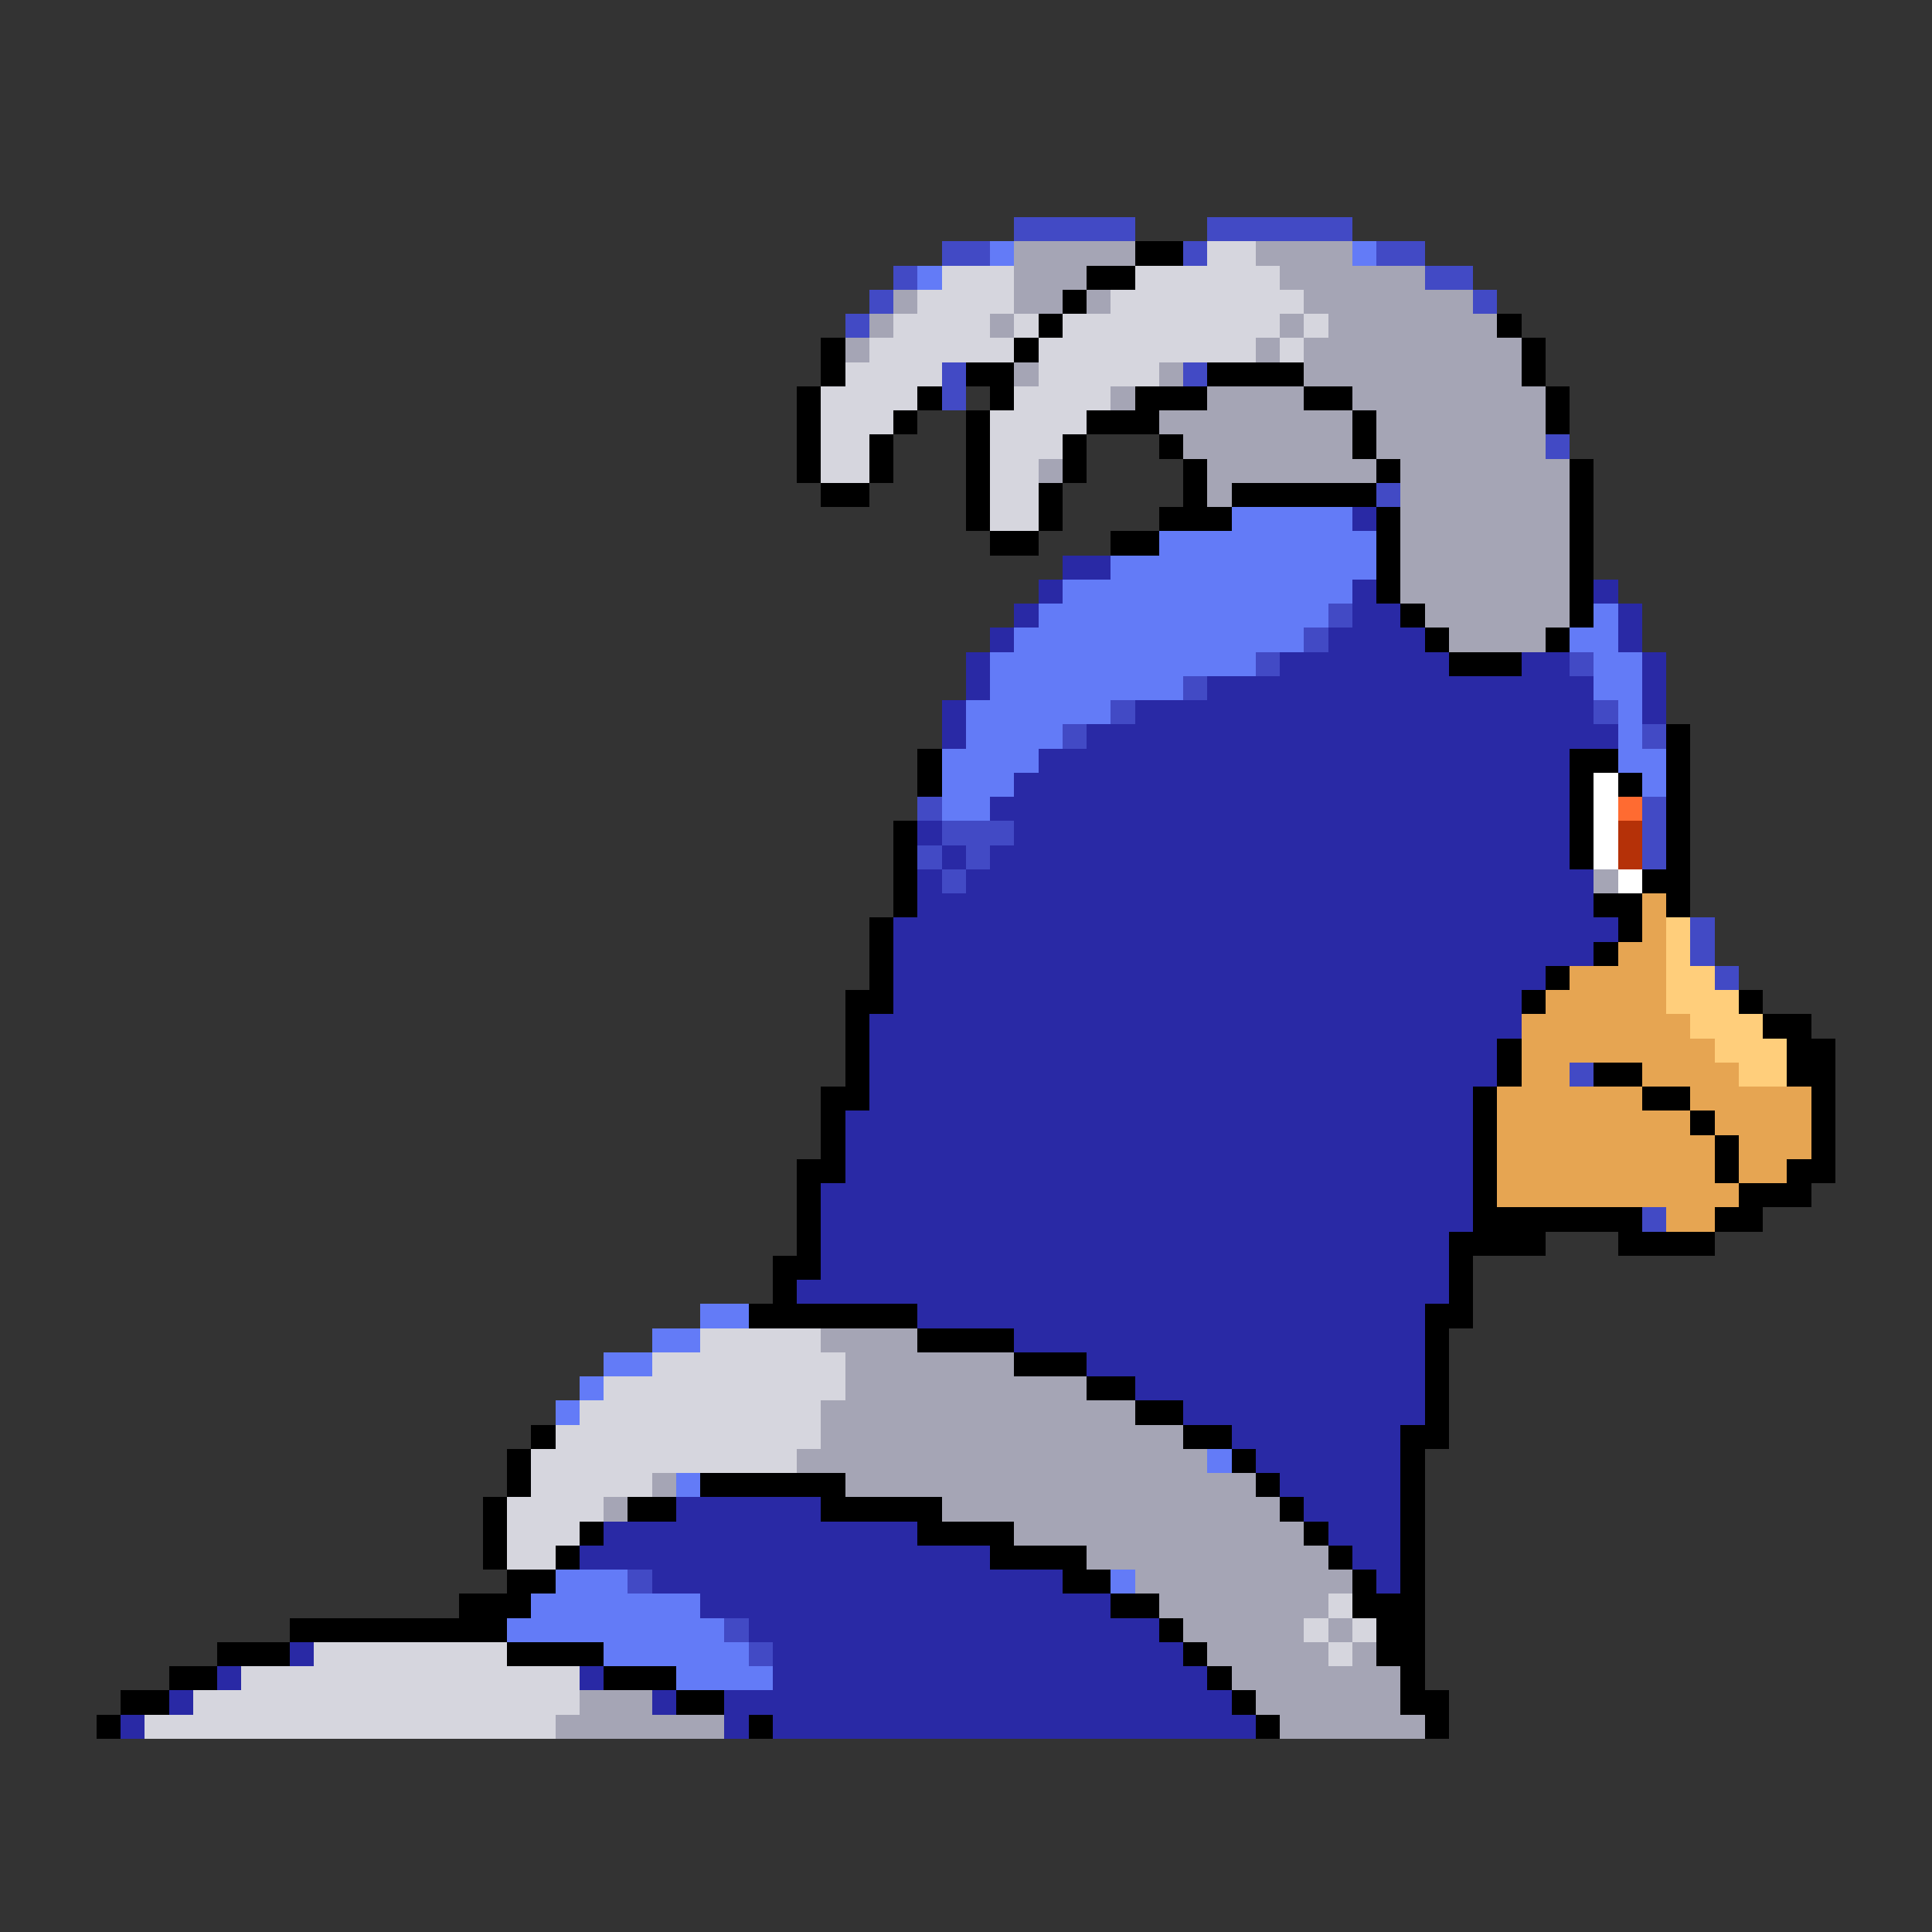 <svg xmlns="http://www.w3.org/2000/svg" viewBox="0 -0.5 80 80" shape-rendering="crispEdges">
<rect x="0" y="-0.5" width="80" height="80" fill="#333333" stroke="none"/>
<path stroke="#424ac5" d="M42 9h5M50 9h6M39 10h2M49 10h1M57 10h2M37 11h1M59 11h2M36 12h1M61 12h1M35 13h1M39 15h1M49 15h1M39 16h1M64 18h1M57 20h1M55 25h1M54 26h1M52 27h1M65 27h1M49 28h1M46 29h1M66 29h1M44 30h1M68 30h1M38 33h1M68 33h1M39 34h3M68 34h1M38 35h1M40 35h1M68 35h1M39 36h1M70 38h1M70 39h1M71 40h1M65 44h1M68 50h1M26 65h1M30 67h1M31 68h1" />
<path stroke="#637bf7" d="M41 10h1M56 10h1M38 11h1M51 21h5M48 22h9M46 23h11M44 24h12M43 25h12M66 25h1M42 26h12M65 26h2M41 27h11M66 27h2M41 28h8M66 28h2M40 29h6M67 29h1M40 30h4M67 30h1M39 31h4M67 31h2M39 32h3M68 32h1M39 33h2M29 54h2M27 55h2M25 56h2M24 57h1M23 58h1M50 60h1M28 61h1M23 65h3M46 65h1M22 66h7M21 67h9M25 68h6M28 69h4" />
<path stroke="#a5a5b5" d="M42 10h5M52 10h4M42 11h3M53 11h6M37 12h1M42 12h2M45 12h1M54 12h7M36 13h1M41 13h1M53 13h1M55 13h7M35 14h1M52 14h1M54 14h9M42 15h1M48 15h1M54 15h9M46 16h1M50 16h4M56 16h8M48 17h8M57 17h7M49 18h7M57 18h7M43 19h1M50 19h7M58 19h7M50 20h1M58 20h7M58 21h7M58 22h7M58 23h7M58 24h7M59 25h6M60 26h4M66 36h1M34 55h4M35 56h7M35 57h10M34 58h13M34 59h15M33 60h17M27 61h1M35 61h17M25 62h1M39 62h14M42 63h12M45 64h10M47 65h9M48 66h7M49 67h5M55 67h1M50 68h5M56 68h1M51 69h7M24 70h3M52 70h6M23 71h7M53 71h6" />
<path stroke="#000000" d="M47 10h2M45 11h2M44 12h1M43 13h1M62 13h1M34 14h1M42 14h1M63 14h1M34 15h1M40 15h2M50 15h4M63 15h1M33 16h1M38 16h1M41 16h1M47 16h3M54 16h2M64 16h1M33 17h1M37 17h1M40 17h1M45 17h3M56 17h1M64 17h1M33 18h1M36 18h1M40 18h1M44 18h1M48 18h1M56 18h1M33 19h1M36 19h1M40 19h1M44 19h1M49 19h1M57 19h1M65 19h1M34 20h2M40 20h1M43 20h1M49 20h1M51 20h6M65 20h1M40 21h1M43 21h1M48 21h3M57 21h1M65 21h1M41 22h2M46 22h2M57 22h1M65 22h1M57 23h1M65 23h1M57 24h1M65 24h1M58 25h1M65 25h1M59 26h1M64 26h1M60 27h3M69 30h1M38 31h1M65 31h2M69 31h1M38 32h1M65 32h1M67 32h1M69 32h1M65 33h1M69 33h1M37 34h1M65 34h1M69 34h1M37 35h1M65 35h1M69 35h1M37 36h1M68 36h2M37 37h1M66 37h2M69 37h1M36 38h1M67 38h1M36 39h1M66 39h1M36 40h1M64 40h1M35 41h2M63 41h1M72 41h1M35 42h1M73 42h2M35 43h1M62 43h1M74 43h2M35 44h1M62 44h1M66 44h2M74 44h2M34 45h2M61 45h1M68 45h2M75 45h1M34 46h1M61 46h1M70 46h1M75 46h1M34 47h1M61 47h1M71 47h1M75 47h1M33 48h2M61 48h1M71 48h1M74 48h2M33 49h1M61 49h1M72 49h3M33 50h1M61 50h7M71 50h2M33 51h1M60 51h4M67 51h4M32 52h2M60 52h1M32 53h1M60 53h1M31 54h7M59 54h2M38 55h4M59 55h1M42 56h3M59 56h1M45 57h2M59 57h1M47 58h2M59 58h1M22 59h1M49 59h2M58 59h2M21 60h1M51 60h1M58 60h1M21 61h1M29 61h6M52 61h1M58 61h1M20 62h1M26 62h2M34 62h5M53 62h1M58 62h1M20 63h1M24 63h1M38 63h4M54 63h1M58 63h1M20 64h1M23 64h1M41 64h4M55 64h1M58 64h1M21 65h2M44 65h2M56 65h1M58 65h1M19 66h3M46 66h2M56 66h3M12 67h9M48 67h1M57 67h2M9 68h3M21 68h4M49 68h1M57 68h2M7 69h2M25 69h3M50 69h1M58 69h1M5 70h2M28 70h2M51 70h1M58 70h2M4 71h1M31 71h1M52 71h1M59 71h1" />
<path stroke="#d6d6de" d="M50 10h2M39 11h3M47 11h6M38 12h4M46 12h8M37 13h4M42 13h1M44 13h9M54 13h1M36 14h6M43 14h9M53 14h1M35 15h4M43 15h5M34 16h4M42 16h4M34 17h3M41 17h4M34 18h2M41 18h3M34 19h2M41 19h2M41 20h2M41 21h2M29 55h5M27 56h8M25 57h10M24 58h10M23 59h11M22 60h11M22 61h5M21 62h4M21 63h3M21 64h2M55 66h1M54 67h1M56 67h1M13 68h8M55 68h1M10 69h14M8 70h16M6 71h17" />
<path stroke="#2929a5" d="M56 21h1M44 23h2M43 24h1M56 24h1M66 24h1M42 25h1M56 25h2M67 25h1M41 26h1M55 26h4M67 26h1M40 27h1M53 27h7M63 27h2M68 27h1M40 28h1M50 28h16M68 28h1M39 29h1M47 29h19M68 29h1M39 30h1M45 30h22M43 31h22M42 32h23M41 33h24M38 34h1M42 34h23M39 35h1M41 35h24M38 36h1M40 36h26M38 37h28M37 38h30M37 39h29M37 40h27M37 41h26M36 42h27M36 43h26M36 44h26M36 45h25M35 46h26M35 47h26M35 48h26M34 49h27M34 50h27M34 51h26M34 52h26M33 53h27M38 54h21M42 55h17M45 56h14M47 57h12M49 58h10M51 59h7M52 60h6M53 61h5M28 62h6M54 62h4M25 63h13M55 63h3M24 64h17M56 64h2M27 65h17M57 65h1M29 66h17M31 67h17M12 68h1M32 68h17M9 69h1M24 69h1M32 69h18M7 70h1M27 70h1M30 70h21M5 71h1M30 71h1M32 71h20" />
<path stroke="#ffffff" d="M66 32h1M66 33h1M66 34h1M66 35h1M67 36h1" />
<path stroke="#ff6b31" d="M67 33h1" />
<path stroke="#b53108" d="M67 34h1M67 35h1" />
<path stroke="#e6a552" d="M68 37h1M68 38h1M67 39h2M65 40h4M64 41h5M63 42h7M63 43h8M63 44h2M68 44h4M62 45h6M70 45h5M62 46h8M71 46h4M62 47h9M72 47h3M62 48h9M72 48h2M62 49h10M69 50h2" />
<path stroke="#ffce7b" d="M69 38h1M69 39h1M69 40h2M69 41h3M70 42h3M71 43h3M72 44h2" />
</svg>